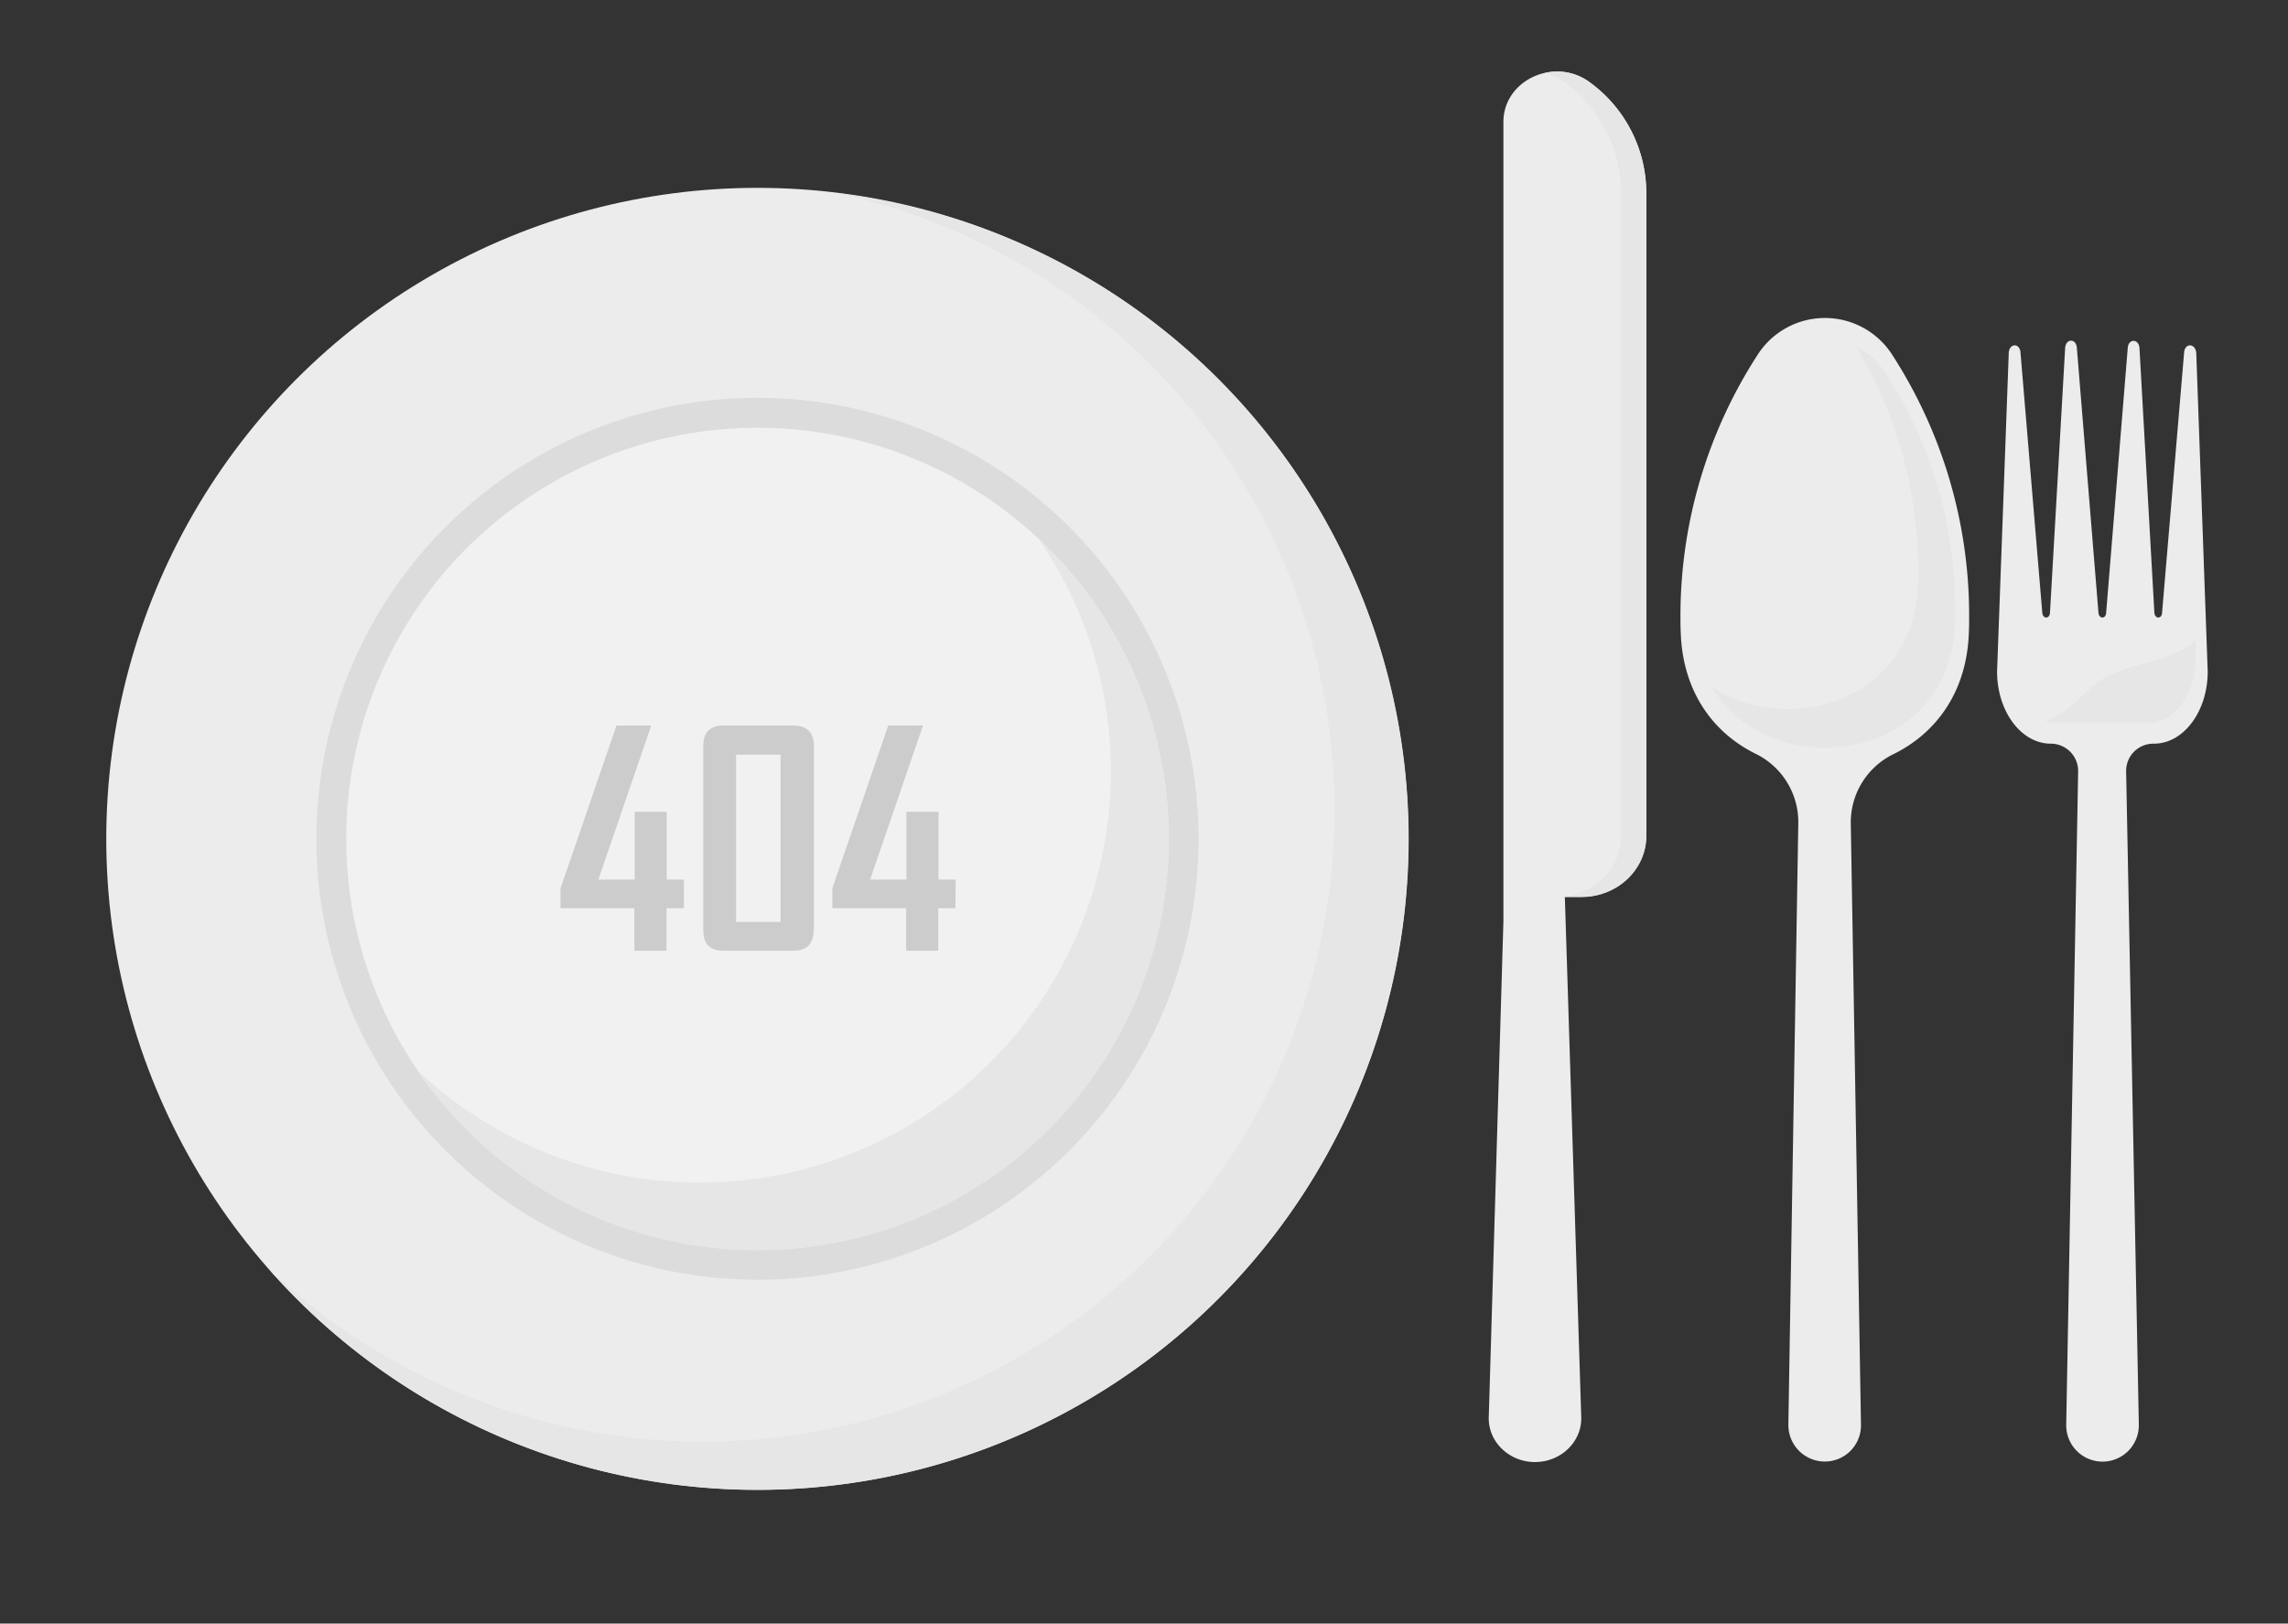 <svg xmlns="http://www.w3.org/2000/svg" width="510" height="362" viewBox="0 0 510 362">
  <rect x="0" y="0" width="510" height="362" fill="#333333" stroke="none"/>
  <g id="_404-plate" data-name="404-plate" transform="translate(0.435 0.962)">
    <g id="Objects" transform="translate(23.253 14.987)">
      <g id="Group_8" data-name="Group 8">
        <g id="Group_1" data-name="Group 1" transform="translate(0 25.936)">
          <circle id="Ellipse_1" data-name="Ellipse 1" cx="145.156" cy="145.156" r="145.156" fill="#ececec"/>
          <circle id="Ellipse_2" data-name="Ellipse 2" cx="98.322" cy="98.322" r="98.322" transform="translate(6.104 145.135) rotate(-45)" fill="#dcdcdc"/>
          <circle id="Ellipse_3" data-name="Ellipse 3" cx="91.671" cy="91.671" r="91.671" transform="translate(53.484 53.484)" fill="#f1f1f2"/>
          <path id="Path_1" data-name="Path 1" d="M305.3,214.8A91.652,91.652,0,0,1,166.8,333.241,91.662,91.662,0,1,0,305.3,214.8Z" transform="translate(-97.354 -136.375)" fill="#e6e6e7"/>
          <path id="Path_2" data-name="Path 2" d="M234.01,75.5A140.816,140.816,0,1,1,107.2,315.541,145.1,145.1,0,1,0,234.01,75.5Z" transform="translate(-70.786 -74.281)" fill="#e6e6e7"/>
        </g>
        <g id="Group_2" data-name="Group 2" transform="translate(350.889 54.951)">
          <path id="Path_3" data-name="Path 3" d="M721.71,133.714a17.814,17.814,0,0,0-29.818,0A107.115,107.115,0,0,0,674.6,192.353c0,1.053,0,2.162.055,3.215.388,13.523,7.371,22.613,16.627,27.213a16.944,16.944,0,0,1,9.589,15.352L698.654,372.37a8.138,8.138,0,0,0,8.092,8.258h0a8.069,8.069,0,0,0,8.092-8.258l-2.272-134.126a16.92,16.92,0,0,1,9.644-15.408c9.256-4.6,16.295-13.69,16.683-27.269.056-1.053.056-2.162.056-3.215A107.072,107.072,0,0,0,721.71,133.714Z" transform="translate(-674.6 -125.65)" fill="#ececec"/>
          <path id="Path_4" data-name="Path 4" d="M725.931,143.053A15.658,15.658,0,0,0,719.5,137.4a96.926,96.926,0,0,1,13.745,49.992c0,1,0,1.94-.055,2.882-.776,26.271-29.1,33.919-45.891,22.946,12.914,21.892,53.207,17.126,54.149-14.3.055-.942.055-1.94.055-2.882A97.128,97.128,0,0,0,725.931,143.053Z" transform="translate(-680.261 -130.888)" fill="#e6e6e7"/>
        </g>
        <g id="Group_4" data-name="Group 4" transform="translate(421.444 60.015)">
          <path id="Path_5" data-name="Path 5" d="M843.634,137.177,838.7,195.428c-.056,1.441-1.607,1.441-1.718,0L833.658,136.4c-.166-2.051-2.383-2.106-2.6-.111l-4.822,59.137c-.056,1.441-1.607,1.441-1.718,0l-4.822-59.137c-.222-2.051-2.439-2-2.6.111l-3.381,59.027c-.055,1.441-1.607,1.441-1.718,0l-4.877-58.251c-.388-2.051-2.6-1.663-2.6.443l-2.6,70.943c0,8.868,5.376,16.073,11.972,16.073h0a6.1,6.1,0,0,1,6.1,6.207l-2.66,145.6a8.094,8.094,0,1,0,16.184,0l-2.827-145.6a6.069,6.069,0,0,1,6.1-6.207h.111c6.6,0,11.972-7.205,11.972-16.073l-2.55-70.943C846.239,135.514,844.022,135.126,843.634,137.177Z" transform="translate(-801.9 -134.786)" fill="#ececec"/>
          <g id="Group_3" data-name="Group 3" transform="translate(10.752 66.849)">
            <path id="Path_6" data-name="Path 6" d="M833.881,264.157c-3.325,2.162-5.82,5.487-9.2,7.648a15.742,15.742,0,0,1-3.381,1.607,8.973,8.973,0,0,0,2.439.388H844.19c5.875,0,10.641-6.374,10.641-14.244V255.4a17.71,17.71,0,0,1-4.1,2.6C845.3,260.61,838.925,260.887,833.881,264.157Z" transform="translate(-821.3 -255.4)" fill="#e6e6e7"/>
          </g>
        </g>
        <g id="Group_6" data-name="Group 6" transform="translate(308.156)">
          <path id="Path_7" data-name="Path 7" d="M620.056,28.94c-7.815-5.82-19.288-.554-19.288,8.812V215.941L597.5,326.623c-.111,5.432,4.545,9.921,10.309,9.921s10.42-4.489,10.309-9.921l-3.658-116.113h3.769c7.981,0,14.41-6.1,14.41-13.634V53.382A30.672,30.672,0,0,0,620.056,28.94Z" transform="translate(-597.497 -26.504)" fill="#ececec"/>
          <g id="Group_5" data-name="Group 5" transform="translate(12.472 0.001)">
            <path id="Path_8" data-name="Path 8" d="M630.087,28.941A12.085,12.085,0,0,0,620,26.835a12.305,12.305,0,0,1,4.489,2.106,30.54,30.54,0,0,1,12.526,24.442V196.932c0,7.538-6.429,13.634-14.41,13.634h5.6c7.981,0,14.41-6.1,14.41-13.634V53.383A30.462,30.462,0,0,0,630.087,28.941Z" transform="translate(-620 -26.506)" fill="#e6e6e7"/>
          </g>
        </g>
        <g id="Group_7" data-name="Group 7" transform="translate(101.26 145.819)">
          <path id="Path_9" data-name="Path 9" d="M251.635,330.337h-3.824v9.478h-7.15v-9.478H224.2V325.9l12.47-36.3h7.648v.277l-11.694,34.086h8.092V308.832h7.15v15.131h3.824v6.374Z" transform="translate(-224.2 -289.6)" fill="#ccc"/>
          <path id="Path_10" data-name="Path 10" d="M306.208,335.214c0,3.048-1.5,4.6-4.545,4.6h-15.63c-2.993,0-4.434-1.552-4.434-4.6V294.2c0-3.1,1.5-4.6,4.545-4.6h15.574c2.993,0,4.545,1.552,4.545,4.6v41.014Zm-7.371-1.829v-37.3h-9.921v37.3Z" transform="translate(-249.787 -289.6)" fill="#ccc"/>
          <path id="Path_11" data-name="Path 11" d="M360.935,330.337h-3.824v9.478h-7.15v-9.478H333.5V325.9l12.47-36.3h7.648v.277l-11.694,34.086h8.092V308.832h7.15v15.131h3.824l-.055,6.374Z" transform="translate(-272.922 -289.6)" fill="#ccc"/>
        </g>
      </g>
    </g>
    <rect id="Rectangle_17" data-name="Rectangle 17" width="510" height="362" transform="translate(-0.435 -0.962)" fill="none"/>
  </g>
</svg>
